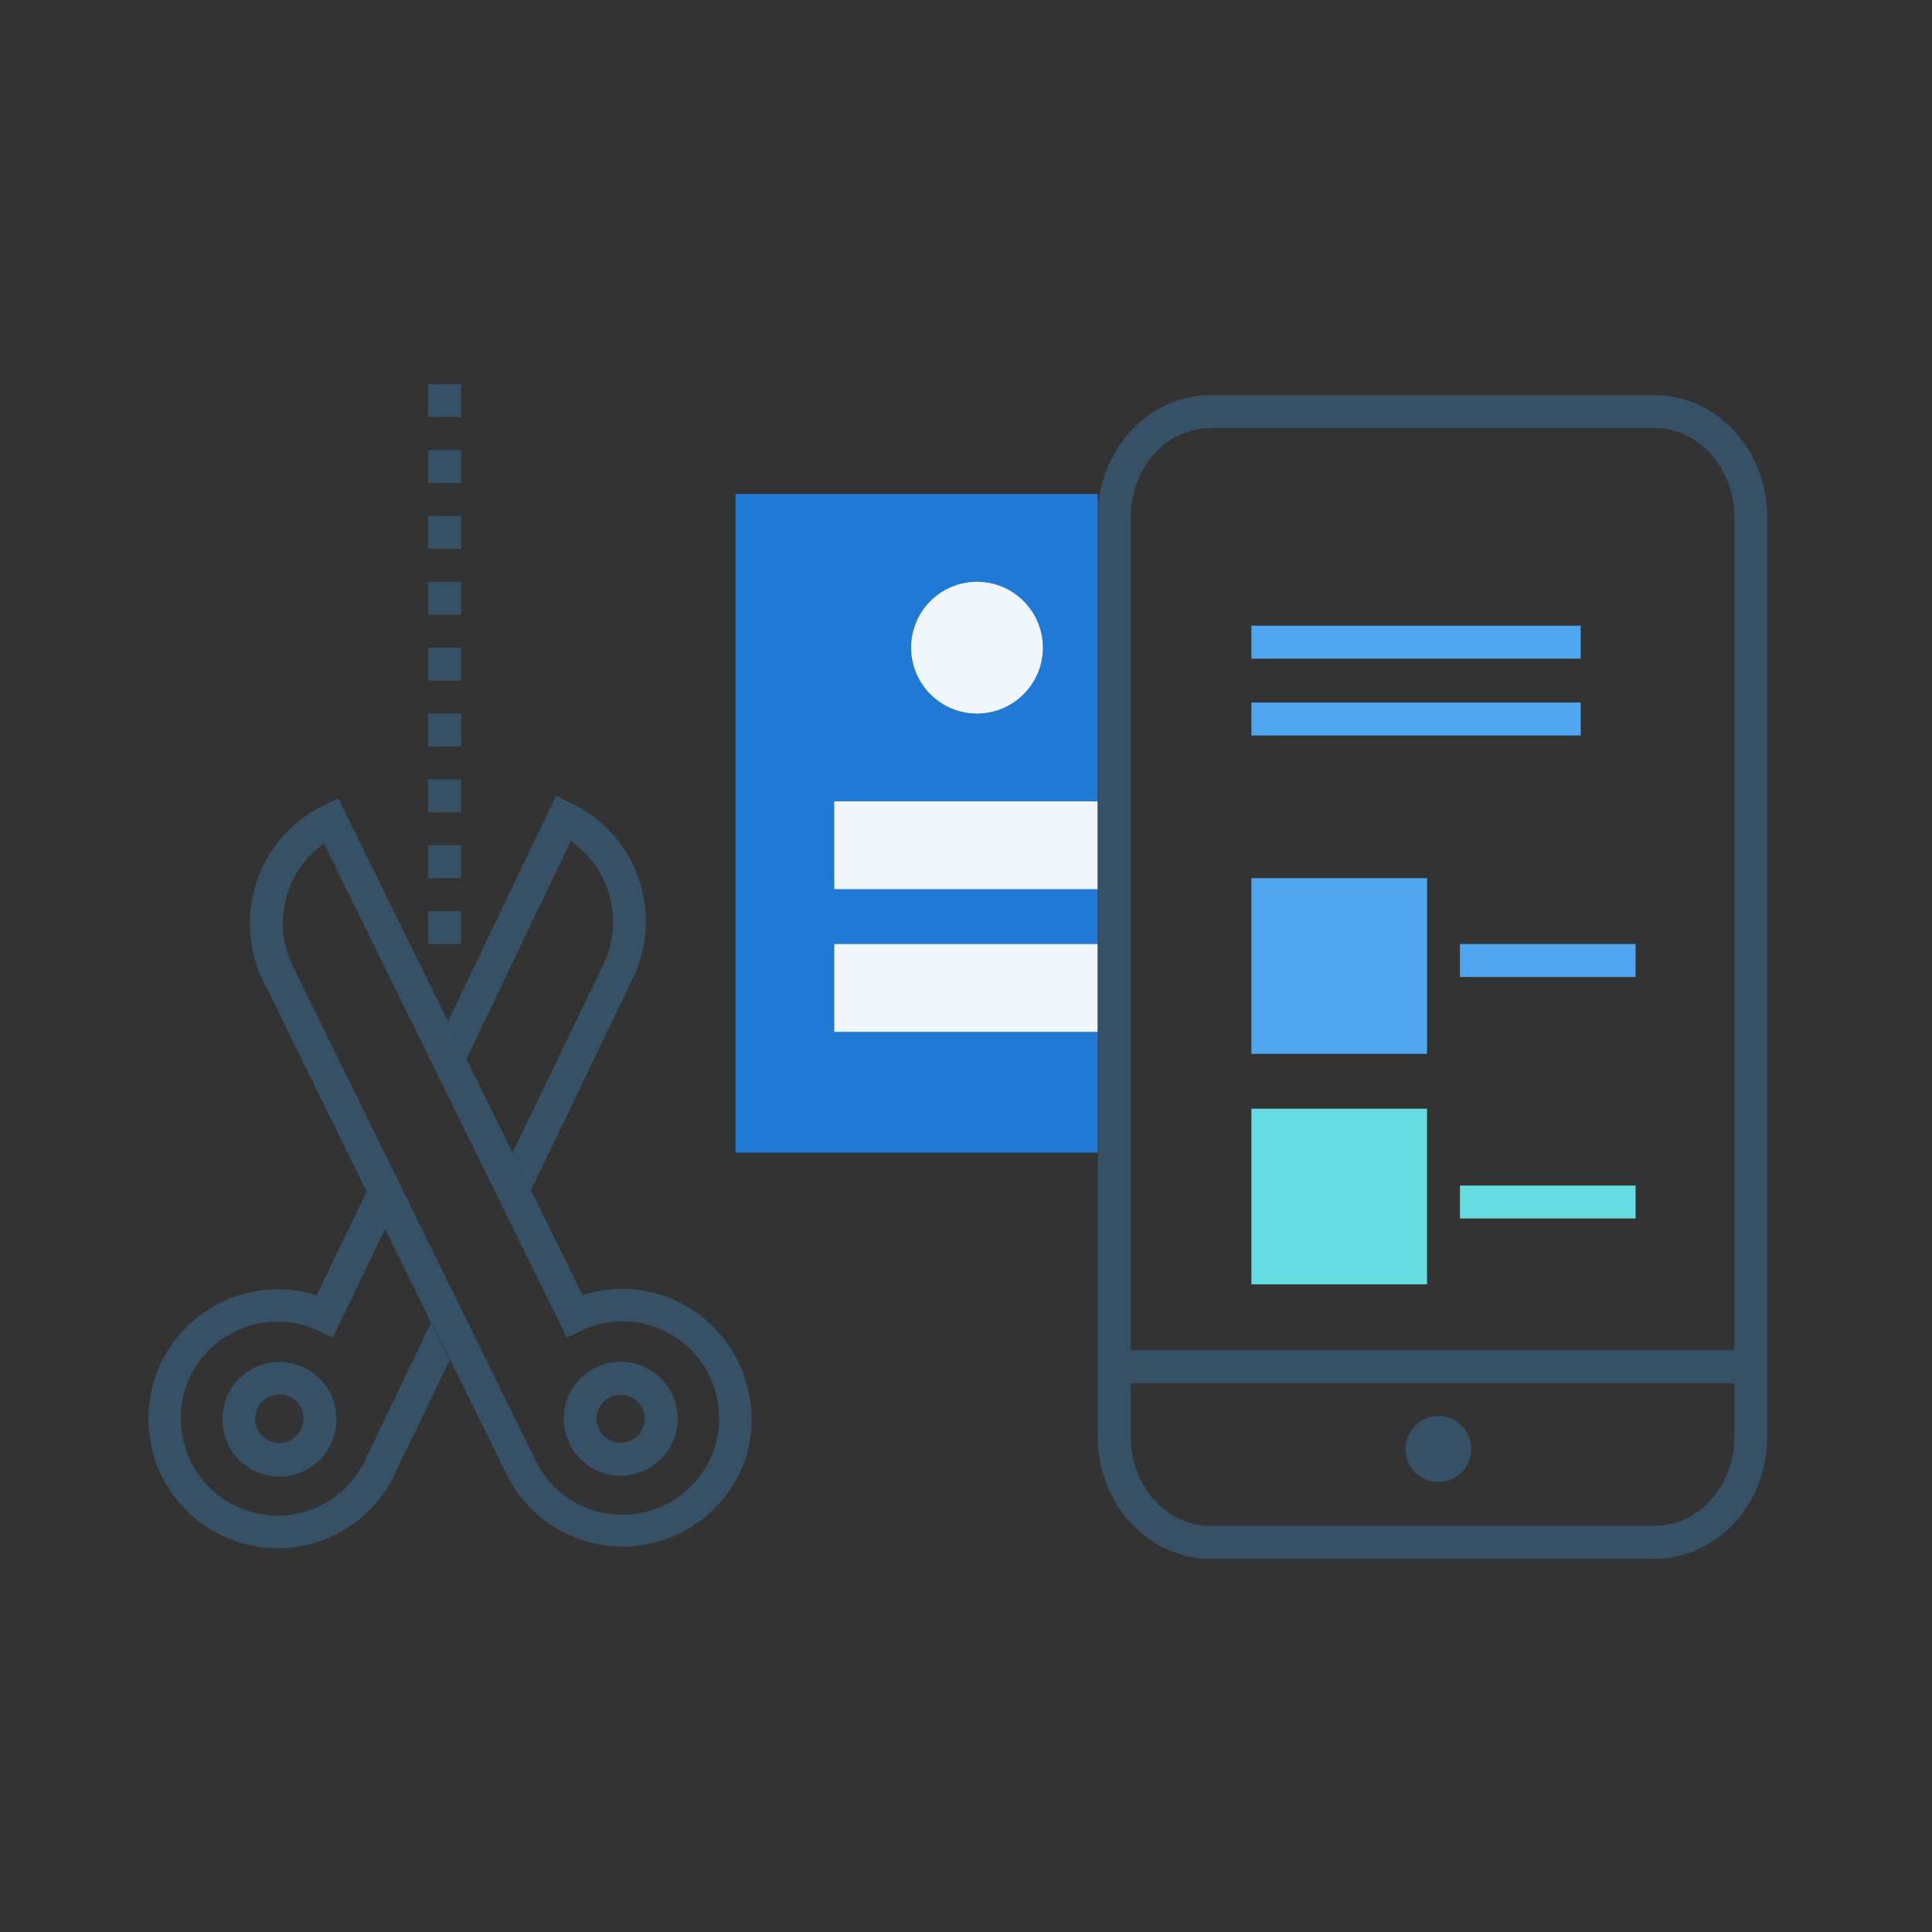 <svg xmlns="http://www.w3.org/2000/svg" viewBox="0 0 176 176"><rect x="0" y="0" width="176" height="176" fill="#333333" stroke="none"/><defs><style>.cls-1{fill:#2079d4;}.cls-2{fill:#f0f6fc;}.cls-3{fill:#50a7ef;}.cls-4{fill:#65dde0;}.cls-5{fill:#365066;}.cls-6{fill:none;}</style></defs><g id="kit_prototipazione"><path class="cls-1" d="M100,105H67V45h33Z"/><path class="cls-2" d="M100,81H76V73h24Z"/><path class="cls-2" d="M100,86H76v8h24Z"/><circle class="cls-2" cx="89" cy="59" r="6"/><rect class="cls-3" x="114" y="64" width="30" height="3"/><rect class="cls-3" x="114" y="57" width="30" height="3"/><polygon class="cls-3" points="130 96 114 96 114 88.26 114 80 130 80 130 96"/><polygon class="cls-3" points="149 89 133 89 133 87.55 133 86 149 86 149 89"/><path class="cls-4" d="M130,117H114V101h16Z"/><path class="cls-4" d="M149,111H133v-3h16Z"/><path class="cls-5" d="M29.45,125.94a5.2,5.2,0,0,0-7.3-.69,5.19,5.19,0,1,0,7.3.69Zm-2.6,5A2.19,2.19,0,0,1,23.27,129a2.2,2.2,0,0,1,3.88-1.18,2.17,2.17,0,0,1,.49,1.59A2.22,2.22,0,0,1,26.85,130.93ZM58.16,80A11.85,11.85,0,0,0,52,73.15l-1.35-.65L40.81,93.05l1.68,3.42L52,76.61A9,9,0,0,1,55,87.8L46.69,105l1.68,3.42L57.66,89.1A11.86,11.86,0,0,0,58.16,80Zm-28.71,46a5.2,5.2,0,0,0-7.3-.69,5.19,5.19,0,1,0,7.3.69Zm-2.6,5A2.19,2.19,0,0,1,23.27,129a2.2,2.2,0,0,1,3.88-1.18,2.17,2.17,0,0,1,.49,1.59A2.22,2.22,0,0,1,26.85,130.93Zm2.6-5a5.2,5.2,0,0,0-7.3-.69,5.19,5.19,0,1,0,7.3.69Zm-2.6,5A2.19,2.19,0,0,1,23.27,129a2.2,2.2,0,0,1,3.88-1.18,2.17,2.17,0,0,1,.49,1.59A2.22,2.22,0,0,1,26.85,130.93Zm-4.7-5.68a5.19,5.19,0,1,0,7.3.69A5.2,5.2,0,0,0,22.15,125.25Zm4.7,5.68A2.19,2.19,0,0,1,23.27,129a2.2,2.2,0,0,1,3.88-1.18,2.17,2.17,0,0,1,.49,1.59A2.22,2.22,0,0,1,26.85,130.93Zm12.41-10.49-5.86,12.2a8.81,8.81,0,0,1-16.52-.84A8.81,8.81,0,0,1,29,121.22l1.33.61,4.77-9.92-1.68-3.42L28.84,118a11.79,11.79,0,1,0,7.29,15.92l4.82-10Zm-9.81,5.5a5.2,5.2,0,0,0-7.3-.69,5.19,5.19,0,1,0,7.3.69Zm-2.6,5A2.19,2.19,0,0,1,23.27,129a2.2,2.2,0,0,1,3.88-1.18,2.17,2.17,0,0,1,.49,1.59A2.22,2.22,0,0,1,26.85,130.93Zm2.6-5a5.2,5.2,0,0,0-7.3-.69,5.19,5.19,0,1,0,7.3.69Zm-2.6,5A2.19,2.19,0,0,1,23.27,129a2.2,2.2,0,0,1,3.88-1.18,2.17,2.17,0,0,1,.49,1.59A2.22,2.22,0,0,1,26.85,130.93Zm2.6-5a5.2,5.2,0,0,0-7.3-.69,5.19,5.19,0,1,0,7.3.69Zm-2.6,5A2.19,2.19,0,0,1,23.27,129a2.2,2.2,0,0,1,3.88-1.18,2.17,2.17,0,0,1,.49,1.59A2.22,2.22,0,0,1,26.85,130.93Zm2.6-5a5.2,5.2,0,0,0-7.3-.69,5.19,5.19,0,1,0,7.3.69Zm-2.6,5A2.19,2.19,0,0,1,23.27,129a2.2,2.2,0,0,1,3.88-1.18,2.17,2.17,0,0,1,.49,1.59A2.22,2.22,0,0,1,26.85,130.93Z"/><path class="cls-5" d="M61.71,128.72a5.19,5.19,0,1,0-1.14,3.8A5.19,5.19,0,0,0,61.71,128.72Zm-3.46,1.9a2.2,2.2,0,0,1-3.89-1.15,2.15,2.15,0,0,1,.48-1.6,2.21,2.21,0,0,1,1.71-.8,2.25,2.25,0,0,1,1.38.48,2.2,2.2,0,0,1,.32,3.07Zm3.46-1.9a5.19,5.19,0,1,0-1.14,3.8A5.19,5.19,0,0,0,61.71,128.72Zm-3.46,1.9a2.2,2.2,0,0,1-3.89-1.15,2.15,2.15,0,0,1,.48-1.6,2.21,2.21,0,0,1,1.71-.8,2.25,2.25,0,0,1,1.38.48,2.2,2.2,0,0,1,.32,3.07Zm3.46-1.9a5.19,5.19,0,1,0-1.14,3.8A5.19,5.19,0,0,0,61.71,128.72Zm-3.46,1.9a2.2,2.2,0,0,1-3.89-1.15,2.15,2.15,0,0,1,.48-1.6,2.21,2.21,0,0,1,1.71-.8,2.25,2.25,0,0,1,1.38.48,2.2,2.2,0,0,1,.32,3.07Zm3.46-1.9a5.19,5.19,0,1,0-1.14,3.8A5.19,5.19,0,0,0,61.71,128.72Zm-3.46,1.9a2.2,2.2,0,0,1-3.89-1.15,2.15,2.15,0,0,1,.48-1.6,2.21,2.21,0,0,1,1.71-.8,2.25,2.25,0,0,1,1.38.48,2.2,2.2,0,0,1,.32,3.07Zm3.46-1.9a5.19,5.19,0,1,0-1.14,3.8A5.19,5.19,0,0,0,61.71,128.72Zm-3.46,1.9a2.2,2.2,0,0,1-3.89-1.15,2.15,2.15,0,0,1,.48-1.6,2.21,2.21,0,0,1,1.71-.8,2.25,2.25,0,0,1,1.38.48,2.2,2.2,0,0,1,.32,3.07Zm3.46-1.9a5.19,5.19,0,1,0-1.14,3.8A5.19,5.19,0,0,0,61.71,128.72Zm-3.46,1.9a2.2,2.2,0,0,1-3.89-1.15,2.15,2.15,0,0,1,.48-1.6,2.21,2.21,0,0,1,1.71-.8,2.25,2.25,0,0,1,1.38.48,2.2,2.2,0,0,1,.32,3.07Zm3.46-1.9a5.19,5.19,0,1,0-1.14,3.8A5.19,5.19,0,0,0,61.71,128.72Zm-3.46,1.9a2.2,2.2,0,0,1-3.89-1.15,2.15,2.15,0,0,1,.48-1.6,2.21,2.21,0,0,1,1.71-.8,2.25,2.25,0,0,1,1.38.48,2.2,2.2,0,0,1,.32,3.07Zm3.46-1.9a5.19,5.19,0,1,0-1.14,3.8A5.19,5.19,0,0,0,61.71,128.72Zm-3.46,1.9a2.2,2.2,0,0,1-3.89-1.15,2.15,2.15,0,0,1,.48-1.6,2.21,2.21,0,0,1,1.71-.8,2.25,2.25,0,0,1,1.38.48,2.2,2.2,0,0,1,.32,3.07Z"/><path class="cls-5" d="M60.78,118.15a11.72,11.72,0,0,0-7.71-.16l-4.7-9.57L46.69,105l-4.2-8.53-1.68-3.42-10-20.33-1.34.66a11.94,11.94,0,0,0-5.48,16l9.39,19.12,1.68,3.42,4.19,8.53L41,123.86l4.93,10A11.81,11.81,0,0,0,68,132.6,11.93,11.93,0,0,0,60.78,118.15Zm4.36,13.58a8.82,8.82,0,0,1-11.3,5.79,8.85,8.85,0,0,1-5.24-4.87L26.69,88.05a8.93,8.93,0,0,1,2.82-11.21l22.12,45,1.33-.63a8.8,8.8,0,0,1,12.18,10.48Z"/><path class="cls-5" d="M161,47.13C161,41,156.41,36,150.75,36h-40.5C104.59,36,100,41,100,47.13v83.74C100,137,104.59,142,110.25,142h40.5c5.66,0,10.25-5,10.25-11.13Zm-58,0c0-4.48,3.25-8.13,7.25-8.13h40.5c4,0,7.25,3.65,7.25,8.13V123H103ZM150.75,139h-40.5c-4,0-7.25-3.65-7.25-8.13V126h55v4.87C158,135.35,154.75,139,150.75,139Z"/><circle class="cls-5" cx="131.03" cy="132" r="3"/><rect class="cls-5" x="39" y="41" width="3" height="3"/><rect class="cls-5" x="39" y="35" width="3" height="3"/><rect class="cls-5" x="39" y="53" width="3" height="3"/><rect class="cls-5" x="39" y="47" width="3" height="3"/><rect class="cls-5" x="39" y="65" width="3" height="3"/><rect class="cls-5" x="39" y="59" width="3" height="3"/><rect class="cls-5" x="39" y="77" width="3" height="3"/><rect class="cls-5" x="39" y="83" width="3" height="3"/><rect class="cls-5" x="39" y="71" width="3" height="3"/><rect class="cls-6" width="176" height="176"/></g></svg>